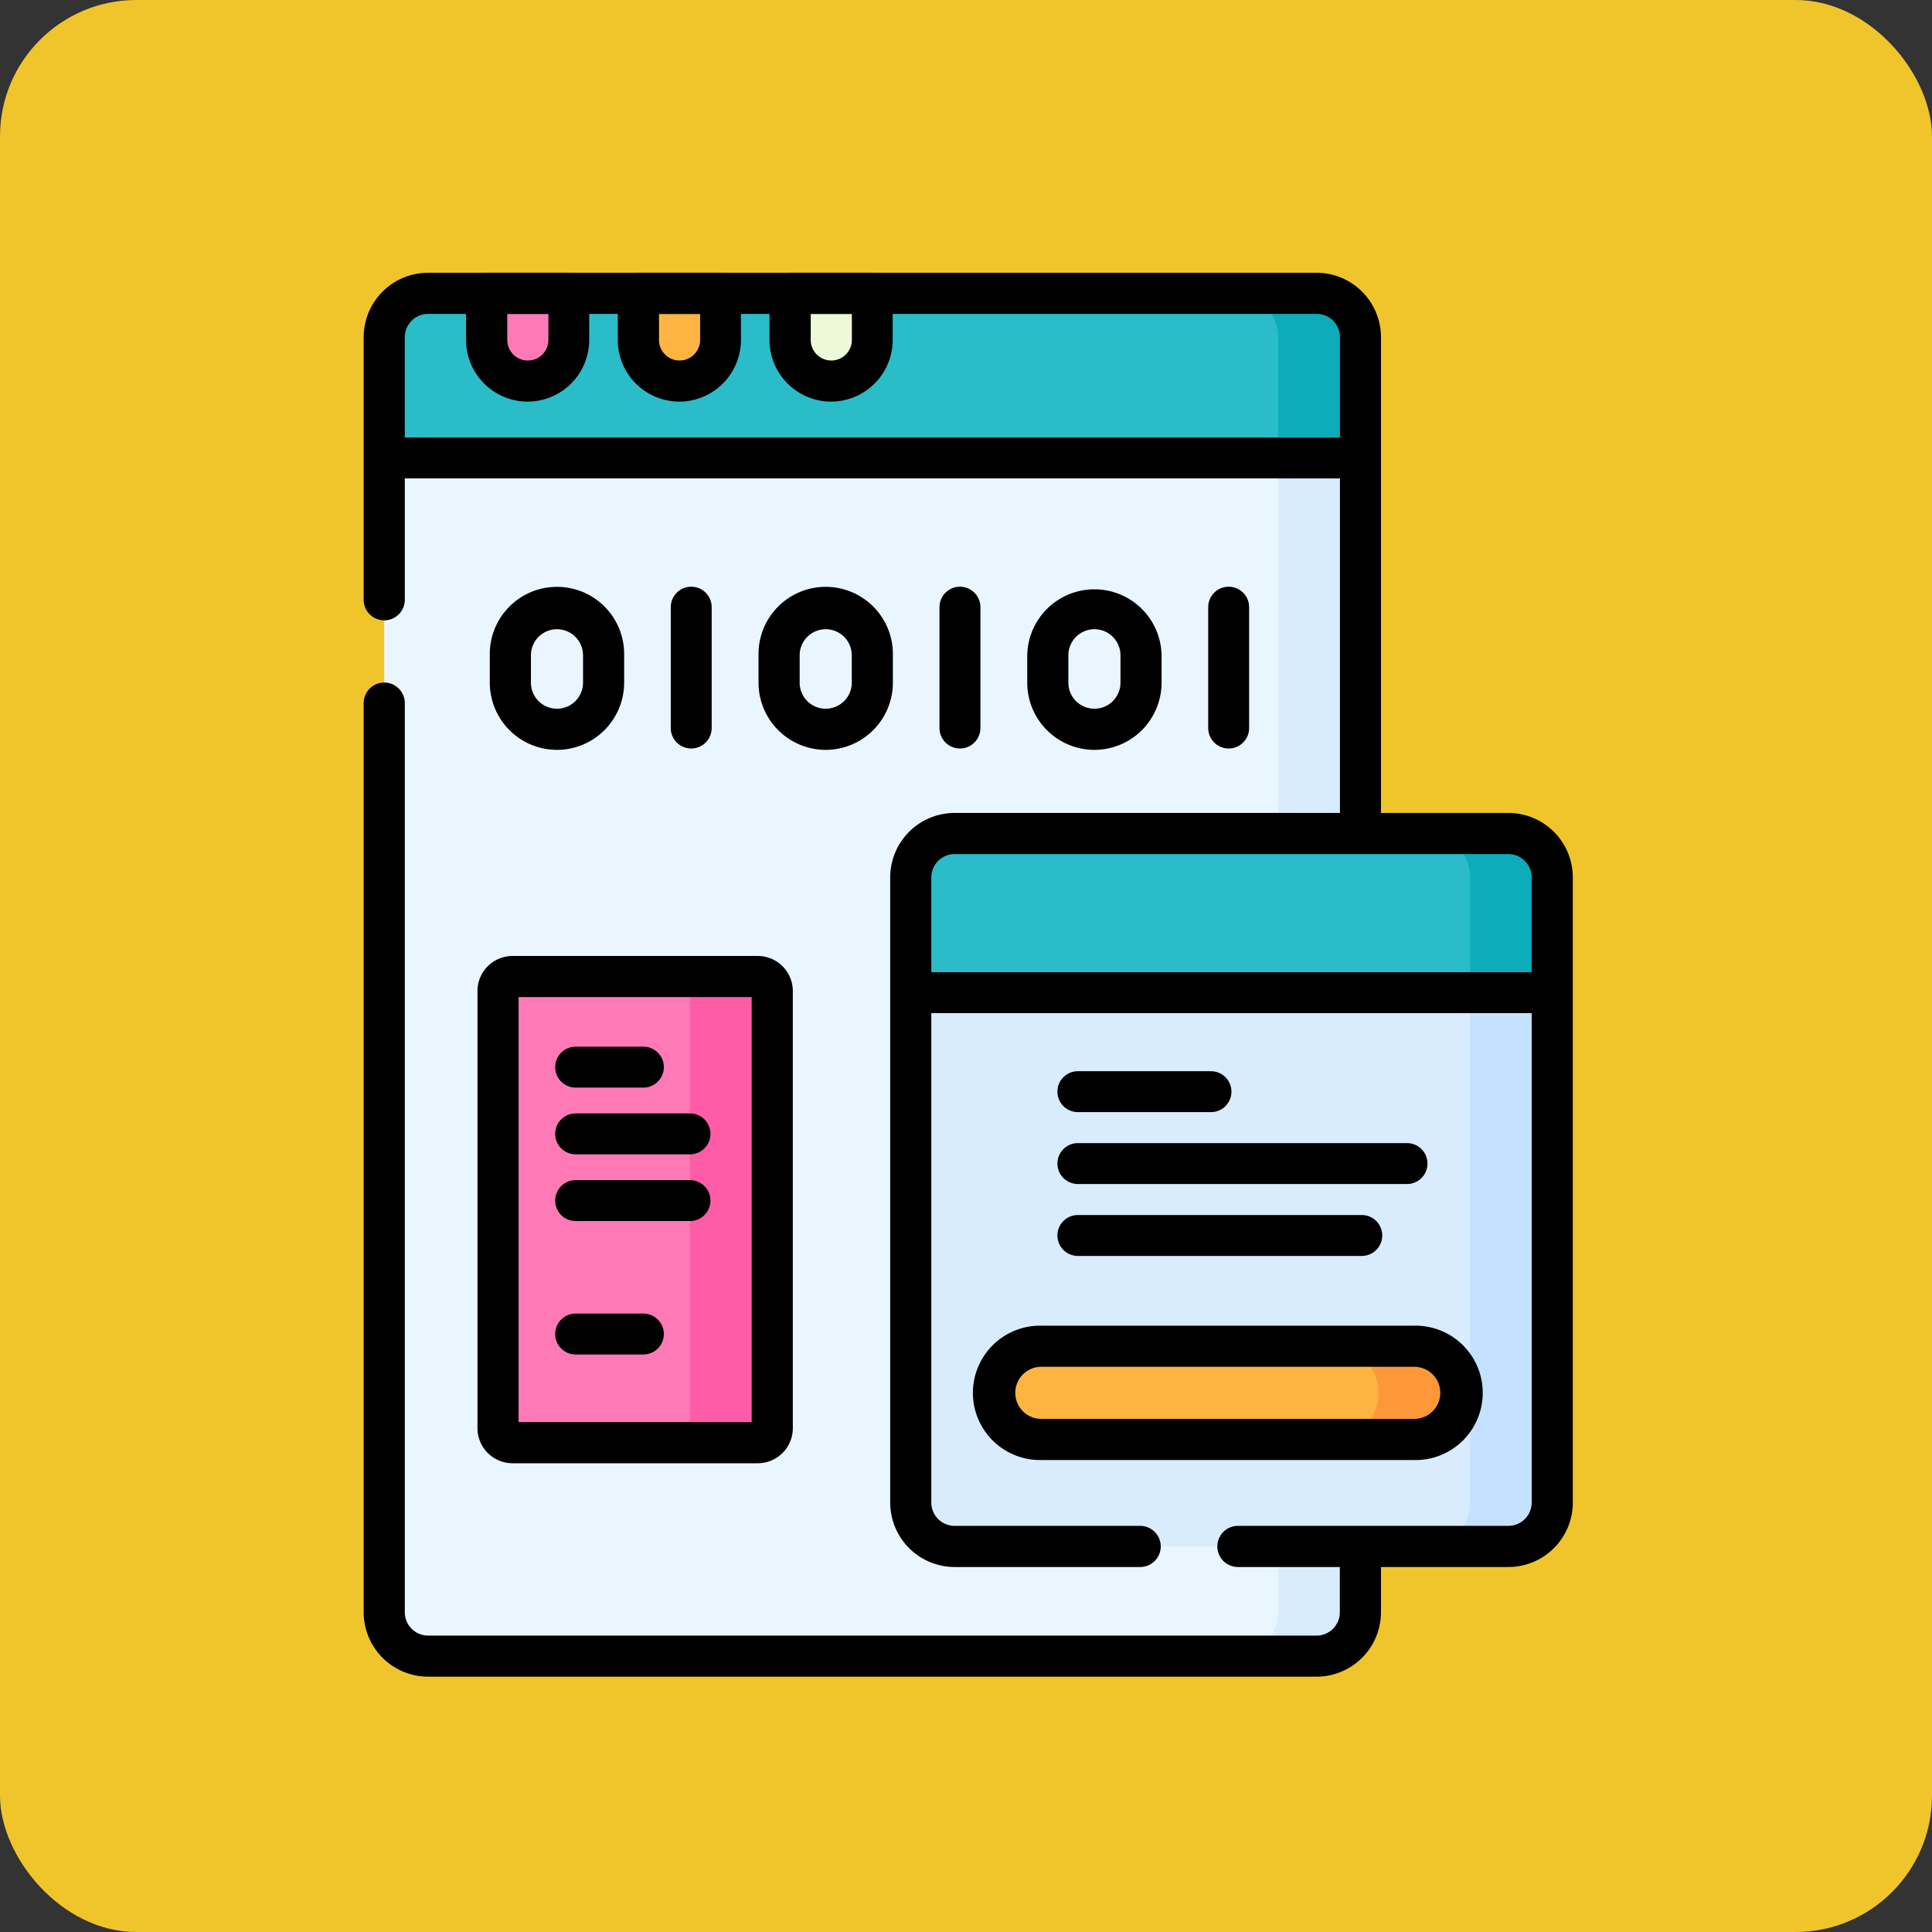<svg xmlns="http://www.w3.org/2000/svg" width="85" height="85" viewBox="0 0 85 85">
  <rect x="0" y="0" width="85" height="85" fill="#333333" stroke="none"/>
  <g id="Grupo_1073712" data-name="Grupo 1073712" transform="translate(-180 -7318)">
    <rect id="Rectángulo_382840" data-name="Rectángulo 382840" width="85" height="85" rx="6" transform="translate(180 7318)" fill="#f0c52c"/>
    <g id="codigo-binario_1_" data-name="codigo-binario (1)" transform="translate(160.5 7330)">
      <path id="Trazado_824133" data-name="Trazado 824133" d="M84.017,67.458H44.93A1.93,1.93,0,0,1,43,65.527V9.43A1.93,1.93,0,0,1,44.93,7.5H84.017a1.93,1.93,0,0,1,1.93,1.93v56.1A1.93,1.93,0,0,1,84.017,67.458Z" transform="translate(-6.595 -6.595)" fill="#eaf6ff"/>
      <path id="Trazado_824134" data-name="Trazado 824134" d="M356.619,7.5H353a1.93,1.93,0,0,1,1.93,1.93v56.1a1.93,1.93,0,0,1-1.93,1.93h3.619a1.93,1.93,0,0,0,1.93-1.93V9.43A1.93,1.93,0,0,0,356.619,7.5Z" transform="translate(-279.197 -6.595)" fill="#d8ecfe"/>
      <path id="Trazado_824135" data-name="Trazado 824135" d="M85.947,14.738H43V9.43A1.93,1.93,0,0,1,44.93,7.5H84.017a1.93,1.93,0,0,1,1.93,1.93Z" transform="translate(-6.595 -6.595)" fill="#2abcc8"/>
      <path id="Trazado_824136" data-name="Trazado 824136" d="M356.619,7.5H353a1.93,1.93,0,0,1,1.93,1.93v5.308h3.619V9.43A1.93,1.93,0,0,0,356.619,7.5Z" transform="translate(-279.197 -6.595)" fill="#0cacba"/>
      <path id="Trazado_824137" data-name="Trazado 824137" d="M82.143,11.36h0a1.81,1.81,0,0,1-1.81-1.81V7.5h3.619V9.551A1.81,1.81,0,0,1,82.143,11.36Z" transform="translate(-39.424 -6.595)" fill="#fe7ab6"/>
      <path id="Trazado_824138" data-name="Trazado 824138" d="M137.477,11.36h0a1.81,1.81,0,0,1-1.81-1.81V7.5h3.619V9.551A1.81,1.81,0,0,1,137.477,11.36Z" transform="translate(-88.083 -6.595)" fill="#fdb441"/>
      <path id="Trazado_824139" data-name="Trazado 824139" d="M192.81,11.36h0A1.81,1.81,0,0,1,191,9.551V7.5h3.619V9.551A1.81,1.81,0,0,1,192.81,11.36Z" transform="translate(-136.741 -6.595)" fill="#edf9d9"/>
      <path id="Trazado_824140" data-name="Trazado 824140" d="M261.3,235.866H236.93a1.93,1.93,0,0,1-1.93-1.93V206.43a1.93,1.93,0,0,1,1.93-1.93H261.3a1.93,1.93,0,0,1,1.93,1.93v27.506A1.93,1.93,0,0,1,261.3,235.866Z" transform="translate(-175.433 -179.829)" fill="#d8ecfe"/>
      <path id="Trazado_824141" data-name="Trazado 824141" d="M426.619,204.5H423a1.93,1.93,0,0,1,1.93,1.93v27.506a1.93,1.93,0,0,1-1.93,1.93h3.619a1.93,1.93,0,0,0,1.93-1.93V206.43A1.93,1.93,0,0,0,426.619,204.5Z" transform="translate(-340.752 -179.829)" fill="#c4e2ff"/>
      <path id="Trazado_824142" data-name="Trazado 824142" d="M265.634,393.551h0a2.051,2.051,0,0,1,2.051-2.051h16.407a2.051,2.051,0,0,1,2.051,2.051h0a2.051,2.051,0,0,1-2.051,2.051H267.685A2.051,2.051,0,0,1,265.634,393.551Z" transform="translate(-202.371 -344.27)" fill="#fdb441"/>
      <path id="Trazado_824143" data-name="Trazado 824143" d="M392.253,391.5h-3.619a2.051,2.051,0,0,1,2.051,2.051h0a2.051,2.051,0,0,1-2.051,2.051h3.619a2.051,2.051,0,0,0,2.051-2.051h0A2.051,2.051,0,0,0,392.253,391.5Z" transform="translate(-310.532 -344.27)" fill="#fe9738"/>
      <path id="Trazado_824144" data-name="Trazado 824144" d="M263.229,211.5H235V206.43a1.93,1.93,0,0,1,1.93-1.93H261.3a1.93,1.93,0,0,1,1.93,1.93Z" transform="translate(-175.433 -179.829)" fill="#2abcc8"/>
      <path id="Trazado_824145" data-name="Trazado 824145" d="M426.619,204.5H423a1.93,1.93,0,0,1,1.93,1.93V211.5h3.619V206.43A1.93,1.93,0,0,0,426.619,204.5Z" transform="translate(-340.752 -179.829)" fill="#0cacba"/>
      <path id="Trazado_824146" data-name="Trazado 824146" d="M95.927,277.175H85.137a.637.637,0,0,1-.637-.637V257.3a.637.637,0,0,1,.637-.637h10.79a.637.637,0,0,1,.637.637v19.235A.637.637,0,0,1,95.927,277.175Z" transform="translate(-43.089 -225.702)" fill="#fe7ab6"/>
      <path id="Trazado_824147" data-name="Trazado 824147" d="M152.841,256.667h-3.619a.637.637,0,0,1,.637.637v19.235a.637.637,0,0,1-.637.637h3.619a.637.637,0,0,0,.637-.637V257.3A.637.637,0,0,0,152.841,256.667Z" transform="translate(-100.003 -225.703)" fill="#fe5ca7"/>
      <g id="Grupo_1073711" data-name="Grupo 1073711" transform="translate(35.5 0)">
        <path id="Trazado_824148" data-name="Trazado 824148" d="M79.352,25.314a.9.9,0,0,1-.9-.9V2.835A1.027,1.027,0,0,0,77.422,1.81H38.335A1.027,1.027,0,0,0,37.31,2.835V14.387a.9.9,0,0,1-1.81,0V2.835A2.838,2.838,0,0,1,38.335,0H77.422a2.838,2.838,0,0,1,2.835,2.835V24.409A.9.9,0,0,1,79.352,25.314Z" transform="translate(-35.5 0)"/>
        <path id="Trazado_824149" data-name="Trazado 824149" d="M77.422,193.232H38.335A2.838,2.838,0,0,1,35.5,190.4V150.4a.9.9,0,1,1,1.81,0V190.4a1.027,1.027,0,0,0,1.025,1.025H77.422a1.027,1.027,0,0,0,1.025-1.025v-2.621a.9.9,0,1,1,1.81,0V190.4A2.838,2.838,0,0,1,77.422,193.232Z" transform="translate(-35.5 -131.465)"/>
        <path id="Línea_228" data-name="Línea 228" d="M35.769-5.69H-6.6a.9.9,0,0,1-.9-.9.9.9,0,0,1,.9-.9H35.769a.9.9,0,0,1,.9.9A.9.9,0,0,1,35.769-5.69Z" transform="translate(7.862 14.738)"/>
        <path id="Trazado_824150" data-name="Trazado 824150" d="M75.547,5.67a2.717,2.717,0,0,1-2.714-2.714V.9a.9.9,0,0,1,.9-.9h3.619a.9.9,0,0,1,.9.9V2.956A2.717,2.717,0,0,1,75.547,5.67Zm-.9-3.86V2.956a.9.9,0,0,0,1.81,0V1.81Z" transform="translate(-68.329 0)"/>
        <path id="Trazado_824151" data-name="Trazado 824151" d="M130.881,5.67a2.717,2.717,0,0,1-2.714-2.714V.9a.9.9,0,0,1,.9-.9h3.619a.9.9,0,0,1,.9.9V2.956A2.717,2.717,0,0,1,130.881,5.67Zm-.9-3.86V2.956a.9.9,0,1,0,1.81,0V1.81Z" transform="translate(-116.988 0)"/>
        <path id="Trazado_824152" data-name="Trazado 824152" d="M186.214,5.67A2.717,2.717,0,0,1,183.5,2.956V.9a.9.9,0,0,1,.9-.9h3.619a.9.9,0,0,1,.9.9V2.956A2.717,2.717,0,0,1,186.214,5.67Zm-.9-3.86V2.956a.9.9,0,0,0,1.81,0V1.81Z" transform="translate(-165.645 0)"/>
        <g id="Grupo_1073708" data-name="Grupo 1073708" transform="translate(30.522 35.119)">
          <path id="Línea_229" data-name="Línea 229" d="M-.744-5.69H-6.6a.9.9,0,0,1-.9-.9.9.9,0,0,1,.9-.9H-.744a.9.9,0,0,1,.9.9A.9.9,0,0,1-.744-5.69Z" transform="translate(7.5 7.5)"/>
          <path id="Línea_230" data-name="Línea 230" d="M7.881-5.69H-6.6a.9.9,0,0,1-.9-.9.9.9,0,0,1,.9-.9H7.881a.9.9,0,0,1,.9.9A.9.9,0,0,1,7.881-5.69Z" transform="translate(7.5 10.663)"/>
          <path id="Línea_231" data-name="Línea 231" d="M5.891-5.69H-6.6a.9.9,0,0,1-.9-.9.9.9,0,0,1,.9-.9H5.891a.9.9,0,0,1,.9.9A.9.9,0,0,1,5.891-5.69Z" transform="translate(7.5 13.827)"/>
        </g>
        <path id="Trazado_824153" data-name="Trazado 824153" d="M254.7,230.176H242.8a.9.9,0,1,1,0-1.81h11.9a1.027,1.027,0,0,0,1.025-1.025V199.835a1.027,1.027,0,0,0-1.025-1.025H230.335a1.027,1.027,0,0,0-1.025,1.025v27.506a1.027,1.027,0,0,0,1.025,1.025H238.5a.9.9,0,1,1,0,1.81h-8.163a2.838,2.838,0,0,1-2.835-2.835V199.835A2.838,2.838,0,0,1,230.335,197H254.7a2.838,2.838,0,0,1,2.835,2.835v27.506A2.838,2.838,0,0,1,254.7,230.176Z" transform="translate(-204.337 -173.234)"/>
        <path id="Trazado_824154" data-name="Trazado 824154" d="M261.09,384H277.5a2.956,2.956,0,1,1,0,5.911H261.09a2.956,2.956,0,1,1,0-5.911Zm16.407,4.1a1.146,1.146,0,0,0,0-2.292H261.09a1.146,1.146,0,0,0,0,2.292Z" transform="translate(-231.276 -337.675)"/>
        <path id="Línea_232" data-name="Línea 232" d="M21-5.69H-6.6a.9.9,0,0,1-.9-.9.9.9,0,0,1,.9-.9H21a.9.9,0,0,1,.9.9A.9.9,0,0,1,21-5.69Z" transform="translate(31.078 38.263)"/>
        <path id="Trazado_824155" data-name="Trazado 824155" d="M89.332,271.484H78.542A1.543,1.543,0,0,1,77,269.943V250.708a1.543,1.543,0,0,1,1.542-1.542h10.79a1.543,1.543,0,0,1,1.542,1.542v19.235A1.543,1.543,0,0,1,89.332,271.484Zm-10.522-1.81H89.064v-18.7H78.81Z" transform="translate(-71.993 -219.107)"/>
        <g id="Grupo_1073709" data-name="Grupo 1073709" transform="translate(8.426 34.04)">
          <path id="Línea_233" data-name="Línea 233" d="M-3.62-5.69H-6.6a.9.9,0,0,1-.9-.9.9.9,0,0,1,.9-.9H-3.62a.9.9,0,0,1,.9.9A.9.9,0,0,1-3.62-5.69Z" transform="translate(7.5 7.5)"/>
          <path id="Línea_234" data-name="Línea 234" d="M-3.62-5.69H-6.6a.9.9,0,0,1-.9-.9.9.9,0,0,1,.9-.9H-3.62a.9.9,0,0,1,.9.9A.9.9,0,0,1-3.62-5.69Z" transform="translate(7.5 19.242)"/>
          <path id="Línea_235" data-name="Línea 235" d="M-1.57-5.69H-6.6a.9.9,0,0,1-.9-.9.9.9,0,0,1,.9-.9H-1.57a.9.9,0,0,1,.9.9A.9.9,0,0,1-1.57-5.69Z" transform="translate(7.5 10.436)"/>
          <path id="Línea_236" data-name="Línea 236" d="M-1.57-5.69H-6.6a.9.9,0,0,1-.9-.9.9.9,0,0,1,.9-.9H-1.57a.9.9,0,0,1,.9.9A.9.9,0,0,1-1.57-5.69Z" transform="translate(7.5 13.371)"/>
        </g>
        <g id="Grupo_1073710" data-name="Grupo 1073710" transform="translate(5.549 13.813)">
          <path id="Trazado_824156" data-name="Trazado 824156" d="M84.456,122.118a2.959,2.959,0,0,1-2.956-2.956v-1.206a2.956,2.956,0,1,1,5.911,0v1.206A2.959,2.959,0,0,1,84.456,122.118Zm0-5.308a1.147,1.147,0,0,0-1.146,1.146v1.206a1.146,1.146,0,0,0,2.292,0v-1.206A1.147,1.147,0,0,0,84.456,116.81Z" transform="translate(-81.5 -114.94)"/>
          <path id="Línea_237" data-name="Línea 237" d="M-6.6-.382a.9.9,0,0,1-.9-.9V-6.6a.9.9,0,0,1,.9-.9.9.9,0,0,1,.9.9v5.308A.9.9,0,0,1-6.6-.382Z" transform="translate(15.462 7.5)"/>
          <path id="Trazado_824157" data-name="Trazado 824157" d="M182.456,122.118a2.959,2.959,0,0,1-2.956-2.956v-1.206a2.956,2.956,0,1,1,5.911,0v1.206A2.959,2.959,0,0,1,182.456,122.118Zm0-5.308a1.147,1.147,0,0,0-1.146,1.146v1.206a1.146,1.146,0,0,0,2.292,0v-1.206A1.147,1.147,0,0,0,182.456,116.81Z" transform="translate(-167.677 -114.94)"/>
          <path id="Línea_238" data-name="Línea 238" d="M-6.6-.382a.9.9,0,0,1-.9-.9V-6.6a.9.9,0,0,1,.9-.9.9.9,0,0,1,.9.9v5.308A.9.9,0,0,1-6.6-.382Z" transform="translate(27.285 7.5)"/>
          <path id="Trazado_824158" data-name="Trazado 824158" d="M280.456,122.118a2.959,2.959,0,0,1-2.956-2.956v-1.206a2.956,2.956,0,0,1,5.911,0v1.206A2.959,2.959,0,0,1,280.456,122.118Zm0-5.308a1.147,1.147,0,0,0-1.146,1.146v1.206a1.146,1.146,0,0,0,2.292,0v-1.206A1.147,1.147,0,0,0,280.456,116.81Z" transform="translate(-253.855 -114.94)"/>
          <path id="Línea_239" data-name="Línea 239" d="M-6.6-.382a.9.9,0,0,1-.9-.9V-6.6a.9.9,0,0,1,.9-.9.9.9,0,0,1,.9.9v5.308A.9.9,0,0,1-6.6-.382Z" transform="translate(39.107 7.5)"/>
        </g>
      </g>
    </g>
  </g>
</svg>
